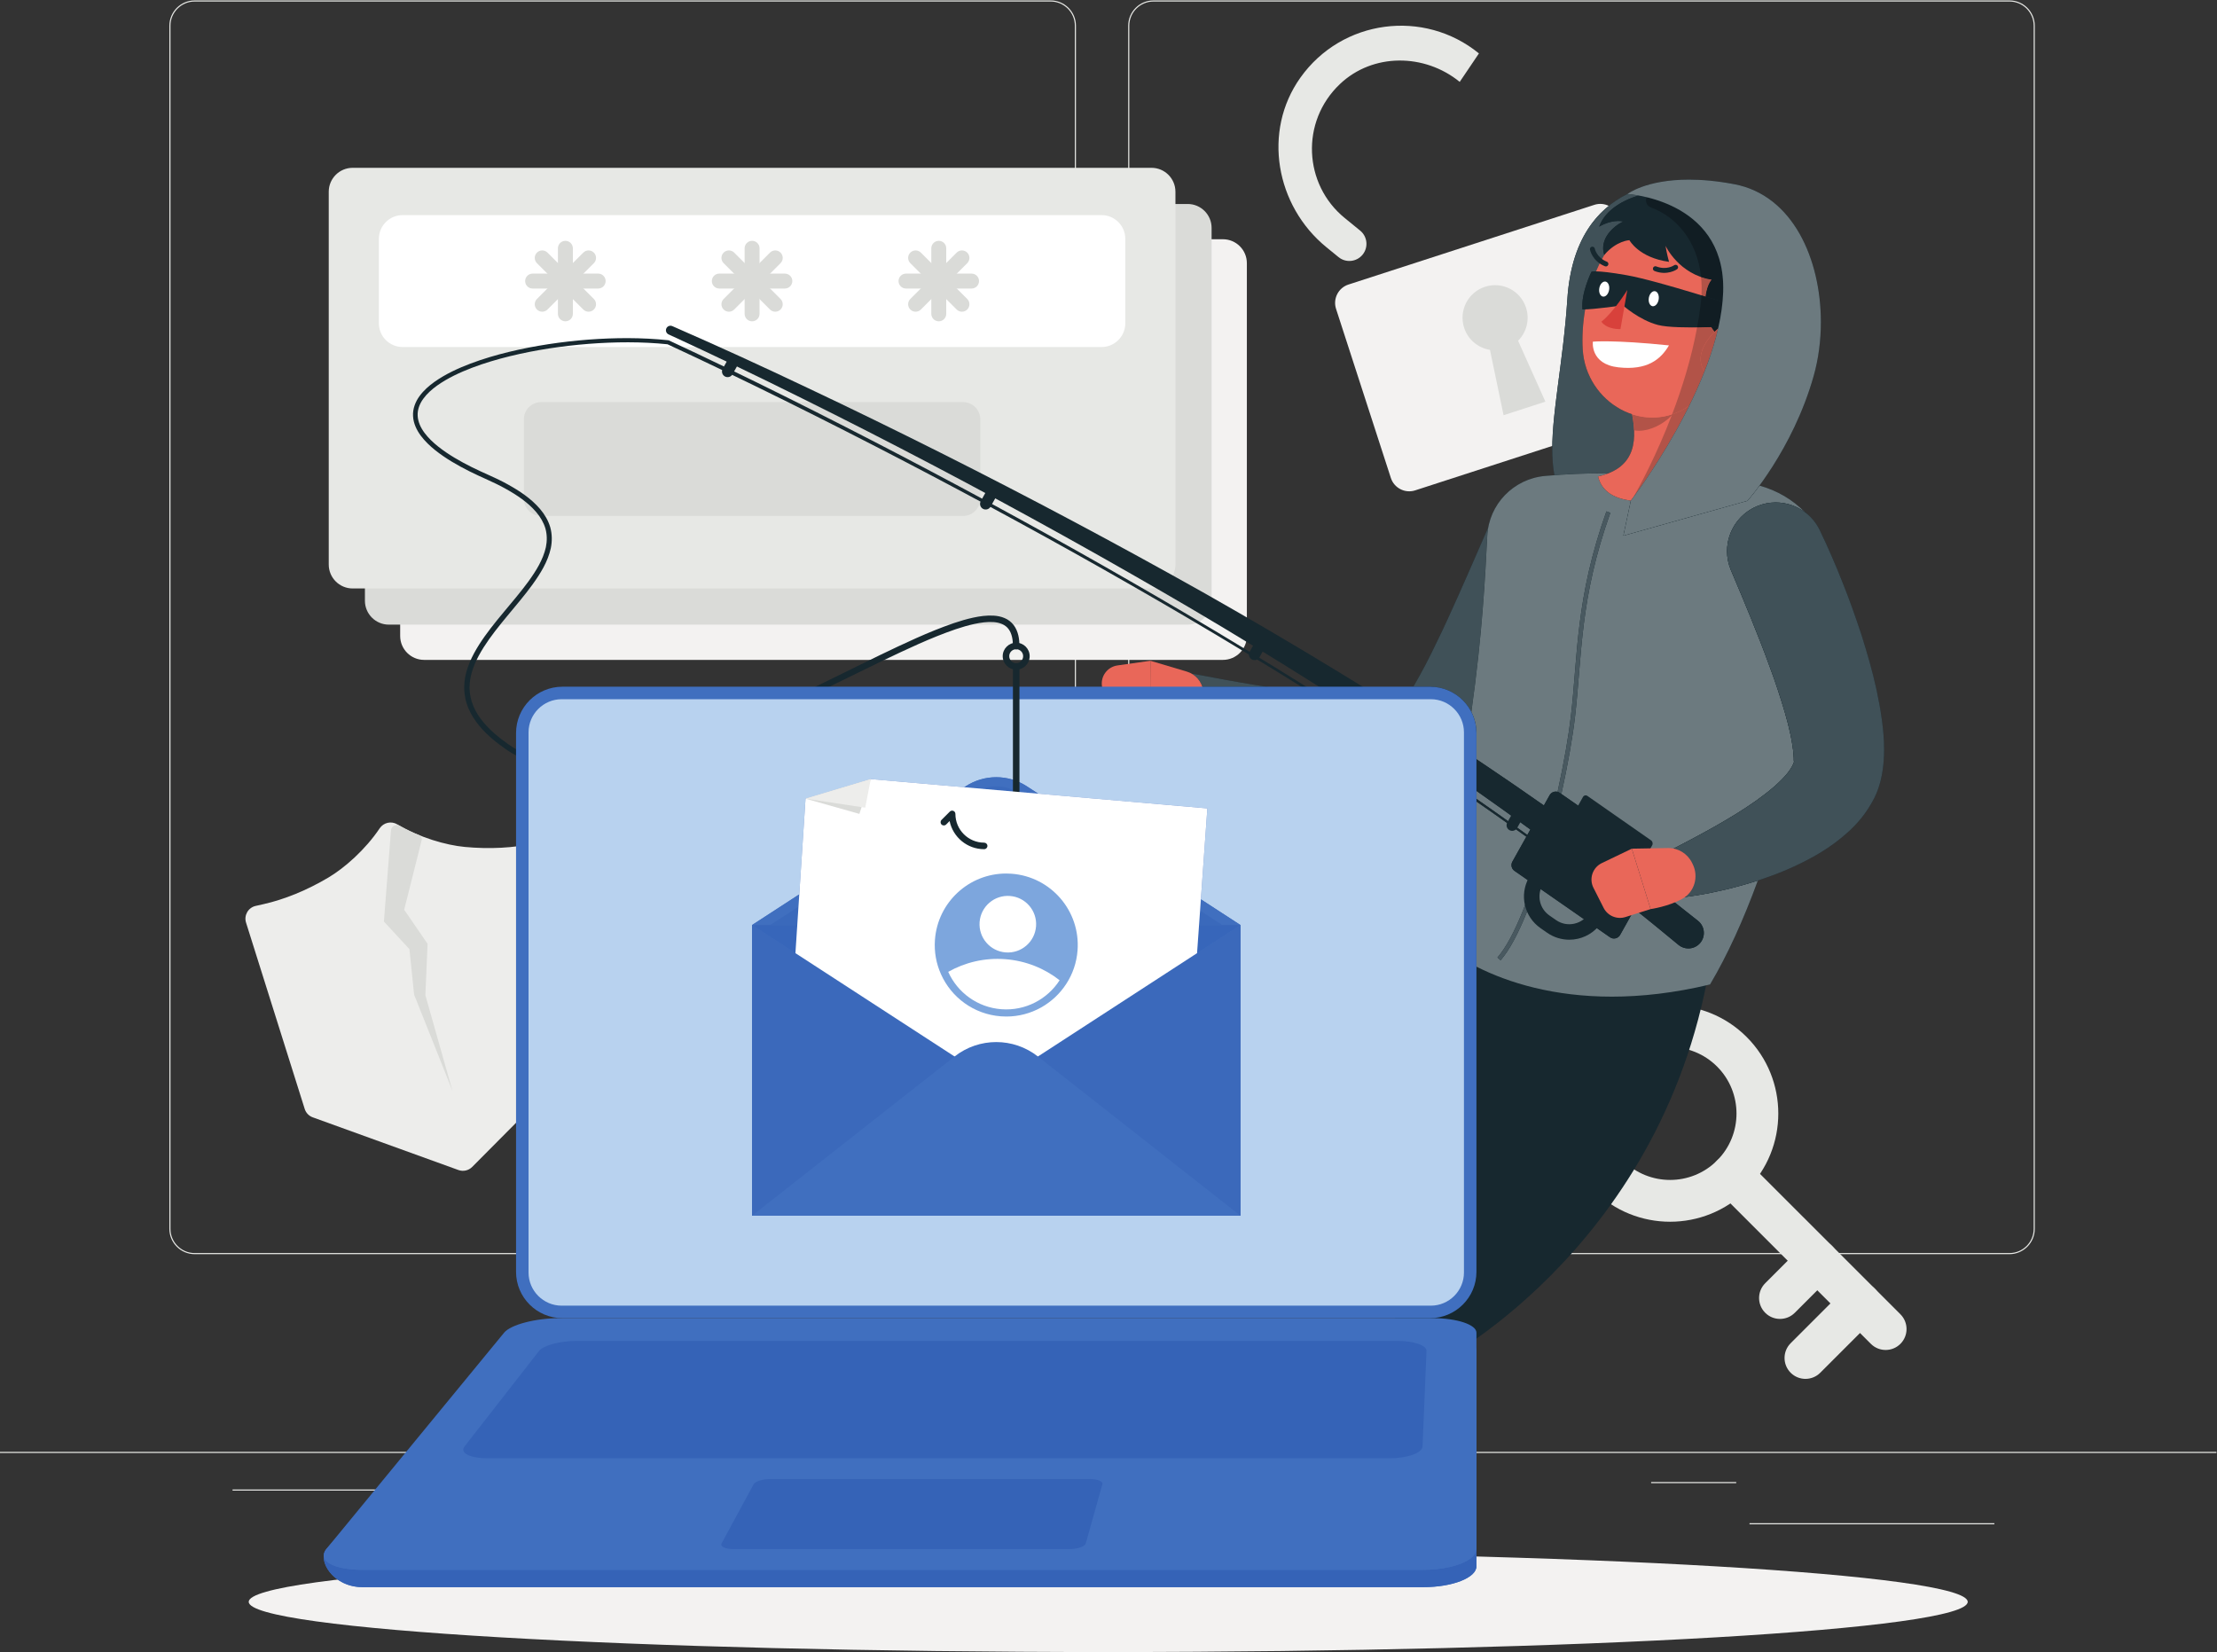 <?xml version="1.0" encoding="UTF-8" standalone="no"?>
<!-- Created with Inkscape (http://www.inkscape.org/) -->

<svg
   version="1.1"
   id="svg2"
   width="666.667"
   height="496.813"
   viewBox="0 0 666.667 496.813"
   sodipodi:docname="3892308.eps"
   xmlns:inkscape="http://www.inkscape.org/namespaces/inkscape"
   xmlns:sodipodi="http://sodipodi.sourceforge.net/DTD/sodipodi-0.dtd"
   xmlns="http://www.w3.org/2000/svg"
   xmlns:svg="http://www.w3.org/2000/svg">
  <rect x="0" y="0" width="666.667" height="496.813" fill="#333333" stroke="none"/>
  <defs
     id="defs6" />
  <sodipodi:namedview
     id="namedview4"
     pagecolor="#ffffff"
     bordercolor="#000000"
     borderopacity="0.25"
     inkscape:showpageshadow="2"
     inkscape:pageopacity="0.0"
     inkscape:pagecheckerboard="0"
     inkscape:deskcolor="#d1d1d1" />
  <g
     id="g8"
     inkscape:groupmode="layer"
     inkscape:label="ink_ext_XXXXXX"
     transform="matrix(1.333,0,0,-1.333,0,496.813)">
    <g
       id="g10"
       transform="scale(0.1)">
      <path
         d="m 0,449.129 h 5000 v 2.5 H 0 Z"
         style="fill:#e7e8e5;fill-opacity:1;fill-rule:nonzero;stroke:none"
         id="path12" />
      <path
         d="m 3946.67,290.672 h 552.34 v -2.5 h -552.34 v 2.5"
         style="fill:#e7e8e5;fill-opacity:1;fill-rule:nonzero;stroke:none"
         id="path14" />
      <path
         d="m 3218.07,340.621 h 86.93 v 2.5 H 3218.07 Z"
         style="fill:#e7e8e5;fill-opacity:1;fill-rule:nonzero;stroke:none"
         id="path16" />
      <path
         d="m 3724.74,383.531 h 191.93 v -2.5 h -191.93 v 2.5"
         style="fill:#e7e8e5;fill-opacity:1;fill-rule:nonzero;stroke:none"
         id="path18" />
      <path
         d="m 524.59,364.23 h 431.934 v 2.5 H 524.59 Z"
         style="fill:#e7e8e5;fill-opacity:1;fill-rule:nonzero;stroke:none"
         id="path20" />
      <path
         d="m 2153.33,299.648 h 457.223 v 2.5 H 2153.33 Z"
         style="fill:#e7e8e5;fill-opacity:1;fill-rule:nonzero;stroke:none"
         id="path22" />
      <path
         d="m 1404.64,341.871 h 936.758 v 2.5 H 1404.64 Z"
         style="fill:#e7e8e5;fill-opacity:1;fill-rule:nonzero;stroke:none"
         id="path24" />
      <path
         d="m 2424.71,3669.02 c 0,30.09 -24.49,54.57 -54.57,54.57 H 439.152 c -30.101,0 -54.582,-24.48 -54.582,-54.57 V 954.699 c 0,-30.097 24.481,-54.578 54.582,-54.578 H 2370.14 c 30.08,0 54.57,24.481 54.57,54.578 V 3669.02 m 2.5,-2714.321 c 0,-31.48 -25.61,-57.078 -57.07,-57.078 H 439.152 c -31.476,0 -57.082,25.598 -57.082,57.078 V 3669.02 c 0,31.46 25.606,57.07 57.082,57.07 H 2370.14 c 31.46,0 57.07,-25.61 57.07,-57.07 V 954.699"
         style="fill:#e7e8e5;fill-opacity:1;fill-rule:nonzero;stroke:none"
         id="path26" />
      <path
         d="m 2602.12,3723.59 c -30.09,0 -54.57,-24.48 -54.57,-54.57 V 954.699 c 0,-30.097 24.48,-54.578 54.57,-54.578 h 1930.99 c 30.09,0 54.58,24.481 54.58,54.578 V 3669.02 c 0,30.09 -24.49,54.57 -54.58,54.57 H 2602.12 M 4533.11,897.621 H 2602.12 c -31.47,0 -57.07,25.598 -57.07,57.078 V 3669.02 c 0,31.46 25.6,57.07 57.07,57.07 h 1930.99 c 31.47,0 57.08,-25.61 57.08,-57.07 V 954.699 c 0,-31.48 -25.61,-57.078 -57.08,-57.078"
         style="fill:#e7e8e5;fill-opacity:1;fill-rule:nonzero;stroke:none"
         id="path28" />
      <path
         d="M 2758.75,2238.31 H 956.723 c -29.821,0 -53.993,24.17 -53.993,54 v 840.99 c 0,29.83 24.172,54 53.993,54 H 2758.75 c 29.83,0 54,-24.17 54,-54 v -840.99 c 0,-29.83 -24.17,-54 -54,-54"
         style="fill:#f3f2f1;fill-opacity:1;fill-rule:nonzero;stroke:none"
         id="path30" />
      <path
         d="M 2679.22,2317.84 H 877.191 c -29.82,0 -53.992,24.18 -53.992,54 v 841 c 0,29.82 24.172,54 53.992,54 H 2679.22 c 29.83,0 54,-24.18 54,-54 v -841 c 0,-29.82 -24.17,-54 -54,-54"
         style="fill:#dadbd8;fill-opacity:1;fill-rule:nonzero;stroke:none"
         id="path32" />
      <path
         d="M 2597.62,2399.44 H 795.59 c -29.82,0 -53.992,24.18 -53.992,54 v 841 c 0,29.82 24.172,54 53.992,54 h 1802.03 c 29.83,0 54,-24.18 54,-54 v -841 c 0,-29.82 -24.17,-54 -54,-54"
         style="fill:#e7e8e5;fill-opacity:1;fill-rule:nonzero;stroke:none"
         id="path34" />
      <path
         d="M 2484.94,2944.13 H 908.277 c -29.586,0 -53.57,23.98 -53.57,53.57 v 190.48 c 0,29.58 23.984,53.57 53.57,53.57 H 2484.94 c 29.58,0 53.57,-23.99 53.57,-53.57 V 2997.7 c 0,-29.59 -23.99,-53.57 -53.57,-53.57"
         style="fill:#ffffff;fill-opacity:1;fill-rule:nonzero;stroke:none"
         id="path36" />
      <path
         d="m 2172.5,2563.01 h -951.78 c -21.49,0 -38.92,17.42 -38.92,38.92 v 179.02 c 0,21.5 17.43,38.92 38.92,38.92 h 951.78 c 21.49,0 38.91,-17.42 38.91,-38.92 v -179.02 c 0,-21.5 -17.42,-38.92 -38.91,-38.92"
         style="fill:#dadbd8;fill-opacity:1;fill-rule:nonzero;stroke:none"
         id="path38" />
      <path
         d="m 1696.61,3002.16 c -9.31,0 -16.85,7.54 -16.85,16.84 v 147.87 c 0,9.31 7.54,16.85 16.85,16.85 9.3,0 16.85,-7.54 16.85,-16.85 V 3019 c 0,-9.3 -7.55,-16.84 -16.85,-16.84"
         style="fill:#dadbd8;fill-opacity:1;fill-rule:nonzero;stroke:none"
         id="path40" />
      <path
         d="m 1770.54,3076.09 h -147.87 c -9.3,0 -16.84,7.54 -16.84,16.85 0,9.3 7.54,16.85 16.84,16.85 h 147.87 c 9.3,0 16.85,-7.55 16.85,-16.85 0,-9.31 -7.55,-16.85 -16.85,-16.85"
         style="fill:#dadbd8;fill-opacity:1;fill-rule:nonzero;stroke:none"
         id="path42" />
      <path
         d="m 1748.89,3023.81 c -4.31,0 -8.62,1.65 -11.91,4.94 l -104.57,104.55 c -6.58,6.58 -6.58,17.25 0,23.83 6.58,6.58 17.25,6.58 23.83,0 l 104.56,-104.56 c 6.58,-6.58 6.58,-17.25 0,-23.82 -3.29,-3.29 -7.6,-4.94 -11.91,-4.94"
         style="fill:#dadbd8;fill-opacity:1;fill-rule:nonzero;stroke:none"
         id="path44" />
      <path
         d="m 1644.33,3023.81 c -4.32,0 -8.63,1.65 -11.92,4.94 -6.58,6.57 -6.58,17.24 0,23.82 l 104.57,104.56 c 6.57,6.58 17.24,6.58 23.82,0 6.58,-6.58 6.58,-17.25 0,-23.83 l -104.56,-104.55 c -3.3,-3.29 -7.6,-4.94 -11.91,-4.94"
         style="fill:#dadbd8;fill-opacity:1;fill-rule:nonzero;stroke:none"
         id="path46" />
      <path
         d="m 2117.76,3002.16 c -9.31,0 -16.85,7.54 -16.85,16.84 v 147.87 c 0,9.31 7.54,16.85 16.85,16.85 9.31,0 16.85,-7.54 16.85,-16.85 V 3019 c 0,-9.3 -7.54,-16.84 -16.85,-16.84"
         style="fill:#dadbd8;fill-opacity:1;fill-rule:nonzero;stroke:none"
         id="path48" />
      <path
         d="m 2191.69,3076.09 h -147.87 c -9.3,0 -16.85,7.54 -16.85,16.85 0,9.3 7.55,16.85 16.85,16.85 h 147.87 c 9.31,0 16.85,-7.55 16.85,-16.85 0,-9.31 -7.54,-16.85 -16.85,-16.85"
         style="fill:#dadbd8;fill-opacity:1;fill-rule:nonzero;stroke:none"
         id="path50" />
      <path
         d="m 2170.04,3023.81 c -4.31,0 -8.62,1.65 -11.91,4.94 l -104.57,104.55 c -6.58,6.58 -6.58,17.25 0,23.83 6.58,6.58 17.25,6.58 23.83,0 l 104.56,-104.56 c 6.58,-6.58 6.58,-17.25 0,-23.82 -3.28,-3.29 -7.59,-4.94 -11.91,-4.94"
         style="fill:#dadbd8;fill-opacity:1;fill-rule:nonzero;stroke:none"
         id="path52" />
      <path
         d="m 2065.47,3023.81 c -4.31,0 -8.62,1.65 -11.91,4.94 -6.58,6.57 -6.58,17.24 0,23.82 l 104.57,104.56 c 6.58,6.58 17.25,6.58 23.82,0 6.58,-6.58 6.58,-17.25 0,-23.83 l -104.56,-104.55 c -3.29,-3.29 -7.6,-4.94 -11.92,-4.94"
         style="fill:#dadbd8;fill-opacity:1;fill-rule:nonzero;stroke:none"
         id="path54" />
      <path
         d="m 1275.45,3002.16 c -9.3,0 -16.85,7.54 -16.85,16.84 v 147.87 c 0,9.31 7.55,16.85 16.85,16.85 9.31,0 16.85,-7.54 16.85,-16.85 V 3019 c 0,-9.3 -7.54,-16.84 -16.85,-16.84"
         style="fill:#dadbd8;fill-opacity:1;fill-rule:nonzero;stroke:none"
         id="path56" />
      <path
         d="m 1349.39,3076.09 h -147.87 c -9.3,0 -16.85,7.54 -16.85,16.85 0,9.3 7.55,16.85 16.85,16.85 h 147.87 c 9.31,0 16.85,-7.55 16.85,-16.85 0,-9.31 -7.54,-16.85 -16.85,-16.85"
         style="fill:#dadbd8;fill-opacity:1;fill-rule:nonzero;stroke:none"
         id="path58" />
      <path
         d="m 1327.74,3023.81 c -4.31,0 -8.62,1.65 -11.91,4.94 l -104.57,104.55 c -6.58,6.58 -6.58,17.25 0,23.83 6.58,6.58 17.25,6.58 23.82,0 l 104.57,-104.56 c 6.58,-6.58 6.58,-17.25 0,-23.82 -3.29,-3.29 -7.6,-4.94 -11.91,-4.94"
         style="fill:#dadbd8;fill-opacity:1;fill-rule:nonzero;stroke:none"
         id="path60" />
      <path
         d="m 1223.17,3023.81 c -4.31,0 -8.62,1.65 -11.91,4.94 -6.58,6.57 -6.58,17.24 0,23.82 l 104.57,104.56 c 6.58,6.58 17.25,6.58 23.82,0 6.58,-6.58 6.58,-17.25 0,-23.83 l -104.57,-104.55 c -3.28,-3.29 -7.59,-4.94 -11.91,-4.94"
         style="fill:#dadbd8;fill-opacity:1;fill-rule:nonzero;stroke:none"
         id="path62" />
      <path
         d="m 687.391,1225.22 -132.348,420.34 c -5.199,16.51 4.844,33.94 21.734,37.71 l 16.95,3.8 c 47.961,10.76 98.718,31.52 147.086,60.22 36.351,21.56 83.382,62.83 115.636,110.98 8.821,13.17 26.25,17.09 39.856,8.96 49.781,-29.74 109.985,-46.94 152.125,-50.9 55.98,-5.28 110.74,-2.36 158.71,8.41 l 16.94,3.81 c 16.89,3.81 33.42,-7.66 35.77,-24.81 l 59.97,-436.58 c 1.26,-9.12 -1.82,-18.31 -8.31,-24.85 L 1065.19,1094.4 c -8.11,-8.16 -20.21,-10.88 -31.02,-6.96 l -328.643,118.87 c -8.664,3.13 -15.371,10.12 -18.136,18.91"
         style="fill:#ededeb;fill-opacity:1;fill-rule:nonzero;stroke:none"
         id="path64" />
      <path
         d="m 964.547,1597.82 -4.945,-115.99 61.028,-215.66 -86.458,217 -10.524,102.55 -57.597,62.33 15.937,205.5 c 0.754,9.77 11.391,15.3 19.903,10.43 13.968,-7.98 28.675,-15.01 43.507,-21.04 4.524,-1.84 7.028,-6.65 5.84,-11.38 l -39.437,-156.89 52.746,-76.85"
         style="fill:#dadbd8;fill-opacity:1;fill-rule:nonzero;stroke:none"
         id="path66" />
      <path
         d="m 3596.7,3264.93 -554.83,-179.85 c -22.75,-7.37 -35.33,-32.02 -27.95,-54.78 l 123.69,-381.6 c 7.38,-22.75 32.03,-35.34 54.78,-27.96 l 554.83,179.85 c 22.76,7.38 35.33,32.03 27.96,54.78 l -123.7,381.61 c -7.38,22.75 -32.03,35.33 -54.78,27.95"
         style="fill:#f3f2f1;fill-opacity:1;fill-rule:nonzero;stroke:none"
         id="path68" />
      <path
         d="m 3424.59,2958.29 61.61,-137.41 -94.33,-30.58 -30.73,147.42 c -26.36,4.27 -49.48,22.74 -58.27,49.85 -12.53,38.63 8.59,80 47.22,92.53 38.56,12.5 79.94,-8.62 92.46,-47.25 8.79,-27.12 0.97,-55.61 -17.96,-74.56"
         style="fill:#dadbd8;fill-opacity:1;fill-rule:nonzero;stroke:none"
         id="path70" />
      <path
         d="m 2933.38,3551.66 c -85.69,-120.66 -55.84,-288.82 58.83,-382.38 l 27.34,-22.3 c 16.5,-13.47 40.81,-11.01 54.28,5.5 13.47,16.51 11.01,40.82 -5.5,54.29 l -34.94,28.51 c -92.6,75.55 -100.29,217.18 -10.63,302.19 74.12,70.26 191.02,69.38 270.15,4.82 l 43.36,64.21 c -123.72,100.94 -308.92,77.5 -402.89,-54.84"
         style="fill:#e7e8e5;fill-opacity:1;fill-rule:nonzero;stroke:none"
         id="path72" />
      <path
         d="m 3661.49,1108.9 c 58.45,-58.44 153.56,-58.45 212.01,0 58.43,58.44 58.43,153.54 0,211.98 -58.48,58.45 -153.57,58.44 -212.01,0 -58.43,-58.44 -58.43,-153.54 0,-211.99 z m 106,-138.13 c -62.53,0 -125.08,23.8 -172.7,71.42 v 0 c -95.22,95.22 -95.22,250.17 0,345.4 95.23,95.22 250.18,95.23 345.41,0 95.22,-95.23 95.22,-250.18 0,-345.4 -47.62,-47.608 -110.16,-71.42 -172.71,-71.42"
         style="fill:#e7e8e5;fill-opacity:1;fill-rule:nonzero;stroke:none"
         id="path74" />
      <path
         d="m 4253.73,681.48 c -12.06,0 -24.15,4.61 -33.35,13.821 L 3873.5,1042.19 c -18.43,18.42 -18.43,48.28 0,66.7 18.4,18.43 48.29,18.43 66.7,0 l 346.88,-346.878 c 18.43,-18.422 18.43,-48.293 0,-66.711 -9.2,-9.211 -21.28,-13.821 -33.35,-13.821"
         style="fill:#e7e8e5;fill-opacity:1;fill-rule:nonzero;stroke:none"
         id="path76" />
      <path
         d="m 4072.87,616.262 c -12.06,0 -24.14,4.597 -33.35,13.808 -18.43,18.418 -18.43,48.289 0,66.711 l 123.04,123.039 c 18.41,18.418 48.29,18.418 66.7,0 18.43,-18.422 18.43,-48.281 0,-66.711 L 4106.22,630.07 c -9.2,-9.211 -21.28,-13.808 -33.35,-13.808"
         style="fill:#e7e8e5;fill-opacity:1;fill-rule:nonzero;stroke:none"
         id="path78" />
      <path
         d="m 4015.43,751.531 c -12.07,0 -24.15,4.598 -33.35,13.821 -18.43,18.418 -18.43,48.277 0,66.699 l 84.13,84.129 c 18.41,18.422 48.3,18.422 66.71,0 18.42,-18.418 18.42,-48.289 0,-66.711 l -84.14,-84.129 c -9.2,-9.199 -21.28,-13.809 -33.35,-13.809"
         style="fill:#e7e8e5;fill-opacity:1;fill-rule:nonzero;stroke:none"
         id="path80" />
      <path
         d="M 4438.89,113.238 C 4438.89,50.699 3570.83,0 2500,0 1429.18,0 561.113,50.699 561.113,113.238 c 0,62.532 868.067,113.231 1938.887,113.231 1070.83,0 1938.89,-50.699 1938.89,-113.231"
         style="fill:#f3f2f1;fill-opacity:1;fill-rule:nonzero;stroke:none"
         id="path82" />
      <path
         d="m 3234.8,1681.33 c -36.17,-51.74 -138.76,-175.15 -229.01,-208.43 -142.21,-282.08 53.73,-685.591 244.15,-816.92 0,0 530.94,275.668 615.51,950.13 l -630.65,75.22"
         style="fill:#17282f;fill-opacity:1;fill-rule:nonzero;stroke:none"
         id="path84" />
      <path
         d="m 3912.08,3311.52 c -107.73,19.64 -357.63,30.68 -376.39,-259.71 -18.76,-290.38 -113.03,-482.08 126.49,-533.24 6.52,30.63 16.84,79.08 16.84,79.08 l 233.06,713.87"
         style="fill:#17282f;fill-opacity:1;fill-rule:nonzero;stroke:none"
         id="path86" />
      <path
         d="m 3506.57,2655 c -3.44,18.05 -4.88,37.62 -4.88,58.65 -0.02,88.33 25.23,202.47 34,338.16 8.61,133.3 65.92,203.08 135.83,237.67 -0.15,-0.11 -0.23,-0.17 -0.23,-0.17 v 0 0 c 0,0 9.86,-0.54 25.36,-3.33 -43.98,-13 -77.83,-38.15 -89.11,-70.32 0,0 20.1,12.83 43.07,12.83 3.63,0 7.34,-0.32 11.05,-1.06 -22.94,-11.43 -54.15,-39.28 -42.7,-75.58 -6.96,-11.72 -13.14,-24.17 -18.56,-37.08 -0.17,0 -0.33,0 -0.49,0 -8.44,0 -9.87,-1.12 -9.87,-1.12 0,0 -24.09,-48.49 -20.16,-84.8 0.06,0 0.11,0 0.16,0 1.79,0 3.75,0.04 5.83,0.12 -5.44,-31.79 -7.14,-63.06 -5.47,-90.44 4.3,-70.36 51.9,-126.54 111.28,-146.07 2.13,-11 3.72,-21.99 4.41,-32.74 0.06,-1.16 0.12,-2.31 0.16,-3.47 0.01,0 0.02,0 0.03,0 1.86,-40.98 -10.21,-77.88 -57.16,-96.73 -41.71,-0.11 -82.8,-1.57 -122.55,-4.52"
         style="fill:#405158;fill-opacity:1;fill-rule:nonzero;stroke:none"
         id="path88" />
      <path
         d="m 3506.15,2603.49 c -55.63,24.28 -120.41,-1.12 -144.7,-56.74 l -0.54,-1.25 -47.28,-108.26 c -15.78,-36.32 -32.11,-72.31 -48.3,-107.91 -8.15,-17.77 -16.47,-35.38 -24.98,-52.63 -8.29,-17.39 -16.75,-34.55 -25.46,-51.07 -8.62,-16.56 -17.74,-32.5 -26.43,-47.59 -3.54,-6.02 -7.14,-11.81 -10.69,-17.32 -5.53,-0.89 -11.18,-1.73 -17.02,-2.46 -19.03,-2.27 -39.43,-3.37 -60.46,-3.41 -21.09,0.16 -42.73,0.78 -64.68,1.99 -21.99,1.36 -44.19,3.53 -66.6,5.85 -44.84,4.76 -90.21,11.32 -135.76,18.78 -22.77,3.77 -45.65,7.57 -68.45,11.83 l -67.9,12.6 -1.91,0.37 c -23.49,4.35 -47.95,-7.13 -59.08,-29.6 -13.43,-27.13 -2.33,-60.02 24.8,-73.45 45.28,-22.41 89.8,-40.64 136.09,-57.98 23.1,-8.38 46.32,-16.68 69.93,-24.14 23.63,-7.38 47.48,-14.4 71.67,-20.92 48.52,-12.38 98.24,-23.29 150.82,-29.06 26.33,-2.87 53.44,-4.6 81.8,-4.46 28.4,0.15 58.02,2.66 90.22,9.79 16.07,3.54 31.26,11.63 43.59,24.31 l 4.54,4.67 c 19.93,20.49 34.87,39.59 48.99,58.56 13.99,18.85 26.1,37.78 37.98,56.49 23.65,37.42 44.58,74.83 64.23,112.58 9.98,18.79 19.49,37.68 28.61,56.7 9.13,19.02 18.38,37.92 26.88,57.12 8.56,19.18 17.22,38.29 25.22,57.69 8.27,19.51 15.78,38.46 23.65,59.21 20.52,54.4 -4.9,116.18 -58.78,139.71"
         style="fill:#17282f;fill-opacity:1;fill-rule:nonzero;stroke:none"
         id="path90" />
      <path
         d="m 3319.21,2120.84 c -17.32,33.8 -52.5,56.94 -93.09,56.94 h -37.82 c 0.05,0.09 0.1,0.17 0.16,0.26 8.69,15.09 17.81,31.03 26.43,47.59 8.71,16.52 17.17,33.68 25.46,51.07 8.51,17.25 16.83,34.86 24.98,52.63 16.19,35.6 32.52,71.59 48.3,107.91 l 43.71,100.08 c -1.17,-6.26 -1.93,-12.66 -2.25,-19.18 -4.39,-88.59 -11.04,-221.99 -35.88,-397.3 m -462.93,56.94 h -143.96 c -4.02,12.39 -12.52,22.82 -23.73,29.28 2.13,-0.13 4.27,-0.4 6.4,-0.79 l 1.91,-0.37 67.9,-12.6 c 22.8,-4.26 45.68,-8.06 68.45,-11.83 7.68,-1.26 15.36,-2.49 23.03,-3.69"
         style="fill:#405158;fill-opacity:1;fill-rule:nonzero;stroke:none"
         id="path92" />
      <path
         d="m 2677.33,2211.9 -82.19,24.45 -0.73,-142.73 c 0,0 52.44,-8.91 90.37,4.71 22.77,8.18 35.46,32.64 31.77,56.55 l -2.27,14.67 c -3.1,20.07 -17.48,36.56 -36.95,42.35"
         style="fill:#e96759;fill-opacity:1;fill-rule:nonzero;stroke:none"
         id="path94" />
      <path
         d="m 2485.98,2178.33 8.19,-50.06 c 3.25,-19.93 20.46,-34.57 40.66,-34.59 l 59.58,-0.06 0.73,142.73 -74.25,-10.54 c -22.89,-3.24 -38.63,-24.67 -34.91,-47.48"
         style="fill:#e96759;fill-opacity:1;fill-rule:nonzero;stroke:none"
         id="path96" />
      <path
         d="m 3939.64,2637.58 c -144.55,20.81 -309.64,28.5 -453.91,15.73 -71.21,-6.3 -127.11,-63.76 -130.64,-135.17 -7.86,-158.64 -22.97,-460.93 -136.78,-890.26 63.92,-72.89 283.05,-207.26 639.35,-121.81 115.48,194.8 195.93,487.27 272.92,858.83 27.2,131.27 -58.25,253.59 -190.94,272.68"
         style="fill:#17282f;fill-opacity:1;fill-rule:nonzero;stroke:none"
         id="path98" />
      <path
         d="m 3636.02,1478.57 c -130.24,0 -232.55,30.79 -305.37,67.67 v 372.61 c 37.75,-26.18 75.27,-52.66 112.57,-79.47 l -31.57,-56.35 c -3.96,-7.09 -1.91,-16.02 4.76,-20.66 l 41.36,-28.75 c -7.48,-22.39 -15.27,-43.78 -23.29,-63.6 -17.98,-44.52 -37.23,-81.14 -56.4,-103.15 l 7.12,-6.19 c 20.41,23.52 39.8,60.78 58.03,105.8 7.78,19.26 15.34,39.93 22.61,61.53 l 166.13,-115.48 c 2.76,-1.91 5.89,-2.82 8.98,-2.82 5.5,0 10.87,2.87 13.78,8.06 l 32.66,58.31 c 33.13,-26.45 65.98,-53.21 98.55,-80.3 l 0.59,-0.49 0.36,-0.29 c 6.45,-5.17 14.16,-7.67 21.83,-7.67 10.24,0 20.39,4.48 27.29,13.09 12.07,15.07 9.64,37.06 -5.42,49.13 -36.32,29.1 -72.95,57.78 -109.85,86.05 l 12.95,23.12 c -0.01,-0.43 -0.01,-0.85 -0.01,-1.27 0,-2.2 0.13,-4.42 0.4,-6.66 3.36,-27.94 27.11,-48.46 54.57,-48.46 2.19,0 4.41,0.13 6.64,0.4 22.68,2.73 42.96,6 64.14,10.21 20.9,4.29 41.79,8.99 62.5,14.77 14.57,3.9 29.11,8.18 43.61,12.93 -32.68,-89.21 -68.22,-167.66 -107.88,-234.57 -81.05,-19.44 -155,-27.5 -221.64,-27.5 m 103.48,303.44 c -1.13,2.56 -2.96,4.85 -5.41,6.55 l -211.8,147.22 c 14.93,67.72 25.72,130.35 30.83,174.77 15.95,138.89 10.38,265.39 79.61,459.65 l -8.88,3.17 v 0 c -69.77,-195.68 -64.24,-323.91 -80.1,-461.74 -4.98,-43.35 -15.5,-104.6 -30.04,-170.97 -1.37,0.38 -2.77,0.57 -4.17,0.57 -5.49,0 -10.86,-2.87 -13.77,-8.07 l -12.98,-23.15 c -50.33,35.34 -101.04,70.05 -152.14,104.21 v 59.02 c 0,17.15 -4.12,33.32 -11.44,47.6 24.84,175.31 31.49,308.71 35.88,397.3 3.53,71.41 59.43,128.87 130.64,135.17 46.14,4.09 94.36,6.08 143.39,6.21 -7.19,-2.88 -15.19,-5.34 -24.09,-7.33 7.35,-30.28 31.12,-49.09 73.99,-54.55 l -16.84,-79.07 279.83,78.7 c 0,0 10.84,12.1 27.08,34.2 40.31,-11.04 75.19,-32.04 102.47,-59.86 -18.93,14.07 -42.08,21.85 -65.86,21.85 -14.19,0 -28.62,-2.77 -42.51,-8.64 -41.94,-17.7 -67.15,-58.38 -67.18,-101.2 -0.01,-14.27 2.78,-28.79 8.68,-42.76 l 0.98,-2.33 22.17,-52.52 22.14,-53.71 c 14.34,-35.93 28.78,-71.71 41.59,-107.53 13.35,-35.61 25.01,-71.37 35.13,-105.92 4.97,-17.24 9.38,-34.27 12.72,-50.41 3.36,-16.07 5.59,-31.51 6.62,-43.52 0.5,-5.94 0.55,-10.99 0.55,-13.64 0.01,-1.03 0.05,-1.83 0.23,-1.83 0.04,0 0.08,0.03 0.13,0.09 l 0.31,0.22 0.46,0.88 0.36,0.08 -1.85,-4.73 -0.82,-2.31 c -0.71,-1.68 -1.54,-3.54 -2.71,-5.59 -2.32,-4.04 -5.37,-8.86 -9.24,-13.88 -15.78,-20.35 -42.38,-42.54 -71.12,-63.09 -58.1,-41.26 -128.59,-78.42 -196.28,-113.52 l -2.79,-1.42 c -10.33,-5.39 -18.62,-13.91 -23.77,-24.17 m -294.03,61.39 c -38.04,27.45 -76.31,54.57 -114.82,81.37 v 18.06 c 40.85,-28.7 81.41,-57.77 121.66,-87.22 l -6.84,-12.21"
         style="fill:#6c7a7f;fill-opacity:1;fill-rule:nonzero;stroke:none"
         id="path100" />
      <path
         d="m 3385.2,1560.68 -7.12,6.19 c 19.17,22.01 38.42,58.63 56.4,103.15 8.02,19.82 15.81,41.21 23.29,63.6 l 8.07,-5.61 c -7.27,-21.6 -14.83,-42.27 -22.61,-61.53 -18.23,-45.02 -37.62,-82.28 -58.03,-105.8 m 137.09,375.1 -3.77,2.62 c -1.51,1.05 -3.14,1.8 -4.81,2.26 14.54,66.37 25.06,127.62 30.04,170.97 15.86,137.83 10.33,266.06 80.1,461.74 v 0 l 8.88,-3.17 c -69.23,-194.26 -63.66,-320.76 -79.61,-459.65 -5.11,-44.42 -15.9,-107.05 -30.83,-174.77"
         style="fill:#495960;fill-opacity:1;fill-rule:nonzero;stroke:none"
         id="path102" />
      <path
         d="m 1516.63,2991.32 c 102.38,-44.74 203.75,-91.16 304.53,-139.07 100.88,-47.64 201.1,-96.68 300.84,-146.71 199.43,-100.16 396.53,-205.04 591.22,-314.46 194.41,-109.94 385.44,-226 573.23,-347.5 186.72,-123.19 368.92,-253.65 544.14,-394.03 15.06,-12.07 17.49,-34.06 5.42,-49.13 -12.06,-15.06 -34.06,-17.49 -49.12,-5.42 l -0.36,0.29 -0.59,0.49 c -170.21,141.58 -348.3,274.22 -531.45,399.96 -184.28,124.1 -372.22,243.11 -563.86,356.21 -191.93,112.57 -386.53,220.78 -583.63,324.38 -98.58,51.74 -197.67,102.53 -297.46,151.93 -99.65,49.64 -200.12,97.9 -301.16,144.3 l -0.13,0.06 c -5.15,2.36 -7.4,8.44 -5.04,13.58 2.34,5.09 8.31,7.34 13.42,5.12"
         style="fill:#17282f;fill-opacity:1;fill-rule:nonzero;stroke:none"
         id="path104" />
      <path
         d="m 3542.98,1766.49 c -157.9,117.32 -320.29,228.53 -485.96,334.62 -82.79,53.11 -166.27,105.13 -250.53,155.89 -84.13,50.96 -168.95,100.78 -254.32,149.63 -170.63,97.92 -343.53,191.85 -517.98,282.76 -174.57,90.63 -350.64,178.63 -529.04,261.26 l 1.42,-0.38 c -59.38,6.16 -119.44,5.58 -179.04,1 -59.6,-4.75 -118.96,-13.64 -177,-27.76 -29,-7.1 -57.67,-15.56 -85.5,-26.12 -27.74,-10.6 -54.93,-23.18 -78.882,-40.16 -11.871,-8.51 -22.921,-18.26 -31.261,-29.77 -8.352,-11.43 -13.516,-24.96 -12.684,-38.66 0.688,-13.71 6.914,-26.91 15.465,-38.37 8.582,-11.52 19.316,-21.62 30.766,-30.8 23.086,-18.29 49.086,-33.09 75.686,-46.4 26.48,-13.34 54.8,-24.12 81.4,-39.04 26.49,-14.66 52.5,-31.72 72.83,-55.52 10.06,-11.87 18.41,-25.7 22.92,-41.08 4.33,-15.42 4.42,-31.86 1.27,-47.28 -6.84,-30.98 -23.7,-57.48 -41.29,-82.01 -17.88,-24.55 -37.51,-47.42 -56.6,-70.52 -19.09,-23.07 -37.88,-46.32 -53.71,-71.28 -15.65,-24.85 -28.66,-51.95 -31.28,-80.54 -2.82,-28.57 7.05,-56.94 24.39,-80.06 17.14,-23.44 40.35,-42.36 64.5,-59.23 48.46,-33.41 108.98,-44.89 167.83,-43.49 59.27,1.28 118.09,13.74 175.31,30.35 57.3,16.76 113.3,38.11 168.43,61.41 110.33,46.71 216.99,101.81 325.14,154.31 54.22,25.97 108.57,52.06 166.02,71.89 14.4,4.86 29.04,9.24 44.09,12.51 15.05,3.21 30.59,5.51 46.73,4.46 8.05,-0.53 16.33,-2.12 24.23,-5.52 7.93,-3.26 15.24,-8.94 20.53,-15.93 10.59,-14.4 12.77,-31.58 12.89,-47.19 0.03,-4.06 -3.24,-7.38 -7.31,-7.41 -4.06,-0.03 -7.39,3.24 -7.41,7.3 l -0.01,0.11 c 0.02,14.1 -2.33,28.31 -9.86,38.38 -7.41,10.09 -20.27,14.89 -34.11,15.75 -13.86,0.93 -28.37,-1.06 -42.63,-4.11 -14.29,-3.08 -28.48,-7.28 -42.54,-12 -56.18,-19.26 -110.45,-45.12 -164.5,-70.92 -107.99,-52.17 -215.01,-107.22 -326.04,-154 -55.5,-23.34 -111.96,-44.76 -169.98,-61.63 -57.97,-16.69 -117.75,-29.31 -178.74,-30.55 -30.42,-0.5 -61.14,1.88 -90.98,9.18 -29.83,7.13 -58.66,19.38 -84.13,36.82 -24.86,17.47 -48.96,37.05 -67.36,62.26 -9.15,12.54 -16.79,26.47 -21.52,41.57 -4.76,15.05 -6.44,31.14 -5.01,46.83 3.01,31.61 17.09,60.18 33.27,85.82 16.41,25.75 35.53,49.27 54.75,72.39 19.2,23.14 38.75,45.85 56.29,69.82 17.29,23.91 33.3,49.5 39.51,77.54 2.86,13.96 2.76,28.32 -0.99,41.89 -3.95,13.51 -11.34,25.98 -20.63,36.98 -18.73,22.09 -43.77,38.78 -69.6,53.1 -25.79,14.56 -53.78,25.28 -80.91,38.99 -27,13.58 -53.49,28.68 -77.509,47.75 -11.906,9.61 -23.242,20.25 -32.598,32.85 -9.273,12.49 -16.601,27.59 -17.426,44.08 -0.98,16.51 5.391,32.62 14.723,45.26 9.344,12.82 21.203,23.14 33.68,32.06 25.16,17.75 53,30.48 81.27,41.24 28.35,10.69 57.41,19.19 86.73,26.32 58.7,14.14 118.52,22.99 178.62,27.66 60.09,4.49 120.63,4.98 180.75,-1.38 l 1.42,-0.39 c 178.53,-83.14 354.41,-171.5 528.91,-262.56 174.36,-91.32 347.15,-185.65 517.65,-283.98 85.32,-49.04 170.08,-99.07 254.15,-150.23 84.19,-50.96 167.62,-103.18 250.34,-156.49 165.53,-106.48 327.78,-218.1 485.55,-335.83 0.95,-0.71 1.15,-2.06 0.44,-3.01 -0.72,-0.96 -2.07,-1.15 -3.03,-0.44"
         style="fill:#17282f;fill-opacity:1;fill-rule:nonzero;stroke:none"
         id="path106" />
      <path
         d="m 1663.54,2902.38 -11.04,-19.71 c -3.41,-6.1 -11.2,-8.29 -17.3,-4.87 -6.1,3.41 -8.3,11.2 -4.88,17.3 l 11.04,19.71 c 3.42,6.1 11.21,8.3 17.31,4.88 6.1,-3.42 8.29,-11.21 4.87,-17.31"
         style="fill:#17282f;fill-opacity:1;fill-rule:nonzero;stroke:none"
         id="path108" />
      <path
         d="m 2245.68,2603.76 -11.04,-19.71 c -3.42,-6.1 -11.21,-8.3 -17.31,-4.88 -6.09,3.42 -8.29,11.21 -4.87,17.31 l 11.04,19.7 c 3.41,6.1 11.2,8.3 17.31,4.88 6.09,-3.42 8.29,-11.2 4.87,-17.3"
         style="fill:#17282f;fill-opacity:1;fill-rule:nonzero;stroke:none"
         id="path110" />
      <path
         d="m 2852.26,2263.92 -11.04,-19.71 c -3.42,-6.1 -11.21,-8.3 -17.31,-4.88 -6.1,3.42 -8.29,11.21 -4.88,17.31 l 11.04,19.71 c 3.42,6.1 11.21,8.29 17.31,4.87 6.1,-3.41 8.29,-11.2 4.88,-17.3"
         style="fill:#17282f;fill-opacity:1;fill-rule:nonzero;stroke:none"
         id="path112" />
      <path
         d="m 3433.47,1878.8 -11.05,-19.7 c -3.42,-6.1 -11.2,-8.3 -17.3,-4.88 -6.1,3.42 -8.3,11.2 -4.88,17.3 l 11.04,19.71 c 3.42,6.1 11.21,8.3 17.31,4.88 6.1,-3.42 8.29,-11.21 4.88,-17.31"
         style="fill:#17282f;fill-opacity:1;fill-rule:nonzero;stroke:none"
         id="path114" />
      <path
         d="m 3738.84,1767.91 -84.11,-150.14 c -4.55,-8.12 -15.11,-10.55 -22.76,-5.24 l -215.56,149.84 c -6.67,4.64 -8.72,13.57 -4.76,20.66 l 84.12,150.13 c 4.55,8.12 15.11,10.56 22.75,5.24 l 215.57,-149.84 c 6.66,-4.63 8.72,-13.57 4.75,-20.65"
         style="fill:#17282f;fill-opacity:1;fill-rule:nonzero;stroke:none"
         id="path116" />
      <path
         d="m 3598.03,1690.6 v 0 z m -105.21,63.25 -13.25,-23.65 c -13.23,-23.62 -6.45,-53.08 15.78,-68.53 l 14.9,-10.36 c 12.27,-8.53 27.04,-11.37 41.6,-8.02 14.56,3.35 26.6,12.37 33.9,25.41 l 8.29,14.79 z m 47.34,-146.83 c -17.67,0 -35.13,5.36 -49.86,15.6 l -14.89,10.35 c -37.08,25.78 -48.4,74.92 -26.34,114.31 l 18.09,32.28 c 3.57,6.38 9.71,10.97 16.82,12.61 7.15,1.64 14.65,0.19 20.65,-3.98 l 116.04,-80.66 c 11.04,-7.68 14.4,-22.3 7.85,-34.01 l -12.28,-21.9 c -12,-21.43 -32.61,-36.88 -56.55,-42.39 -6.45,-1.48 -13.01,-2.21 -19.53,-2.21"
         style="fill:#17282f;fill-opacity:1;fill-rule:nonzero;stroke:none"
         id="path118" />
      <path
         d="m 3727.13,1820.07 -21.49,-38.37 c -2.08,-3.7 -6.6,-4.73 -10.1,-2.28 l -143.49,100.17 c -3.51,2.44 -4.66,7.42 -2.58,11.13 l 21.49,38.36 c 2.08,3.71 6.6,4.73 10.1,2.29 l 143.5,-100.17 c 3.49,-2.44 4.65,-7.43 2.57,-11.13"
         style="fill:#17282f;fill-opacity:1;fill-rule:nonzero;stroke:none"
         id="path120" />
      <path
         d="m 3861.23,2931.47 -182,-127.33 c 14.49,-64.55 14.99,-132.02 -74.2,-151.95 7.35,-30.28 31.12,-49.09 73.99,-54.55 56.26,-10.99 99.14,-16.06 146.09,16.99 18.35,12.93 40.59,24.92 30.71,46.35 -33.74,73.13 -13.11,198.04 5.41,270.49"
         style="fill:#e96759;fill-opacity:1;fill-rule:nonzero;stroke:none"
         id="path122" />
      <path
         d="m 3686.28,2756.25 c -0.01,0 -0.02,0 -0.03,0 -0.04,1.16 -0.1,2.31 -0.16,3.47 0.07,-1.16 0.14,-2.32 0.19,-3.47"
         style="fill:#313d43;fill-opacity:1;fill-rule:nonzero;stroke:none"
         id="path124" />
      <path
         d="m 3697.37,2755.2 c -3.82,0 -7.54,0.34 -11.09,1.05 -0.05,1.15 -0.12,2.31 -0.19,3.47 -0.6,10.73 -2.15,21.71 -4.28,32.7 14.67,-4.81 30.06,-7.39 45.68,-7.39 14.78,0 29.78,2.31 44.58,7.2 -0.32,-0.84 -0.63,-1.65 -0.95,-2.48 -18.81,-19.9 -48.58,-34.55 -73.75,-34.55"
         style="fill:#b25348;fill-opacity:1;fill-rule:nonzero;stroke:none"
         id="path126" />
      <path
         d="m 3918.09,3042.23 c -27.13,-113.38 -37.25,-181.18 -105.46,-229.36 -102.62,-72.48 -234.93,6.14 -242.23,125.66 -6.57,107.58 38.9,274.93 159.12,299.87 118.44,24.57 215.7,-82.78 188.57,-196.17"
         style="fill:#e96759;fill-opacity:1;fill-rule:nonzero;stroke:none"
         id="path128" />
      <path
         d="m 3593.3,2956.22 c 0,0 45.88,4.55 171.66,-8.39 -18.82,-32.1 -49.64,-56.71 -113.98,-49.54 -64.35,7.16 -57.68,57.93 -57.68,57.93"
         style="fill:#ffffff;fill-opacity:1;fill-rule:nonzero;stroke:none"
         id="path130" />
      <path
         d="m 3901.08,3258.42 c -114.22,70.08 -266.91,33.22 -293.54,-42.76 0,0 26.96,17.22 54.12,11.77 -22.94,-11.43 -54.15,-39.29 -42.7,-75.59 27.74,32.43 56.78,33.34 56.78,33.34 0,0 21.15,-39.58 89.35,-48.84 -5.13,18.34 -7.87,36.12 -7.87,36.12 0,0 29.88,-64.82 104.24,-76.39 -19.65,-21.75 -26.07,-100.84 23.18,-131.87 69.94,4.48 127.86,27.91 123.91,70.9 8.01,-16.64 13.14,-32.47 13.14,-32.47 0,0 44.41,59.14 -8.22,126.71 25.26,31.49 -28.32,77.5 -112.39,129.08"
         style="fill:#17282f;fill-opacity:1;fill-rule:nonzero;stroke:none"
         id="path132" />
      <path
         d="m 3590.04,3113.65 c 0,0 -24.09,-48.49 -20.16,-84.8 26.92,-0.04 91.13,9.42 91.13,9.42 0,0 36.64,-33.3 79.42,-44.44 42.78,-11.14 182.11,-1.79 182.11,-1.79 l 5.77,40.31 c 0,0 -186.97,61.22 -259.18,73.93 -72.2,12.71 -79.09,7.37 -79.09,7.37"
         style="fill:#17282f;fill-opacity:1;fill-rule:nonzero;stroke:none"
         id="path134" />
      <path
         d="m 3952.7,2919.91 c -19.18,-24.78 -48.09,-38.29 -73.77,-41 -38.65,-4.07 -51.85,32.11 -35.98,65.25 14.28,29.83 51.59,67.89 87.91,56.57 35.78,-11.14 43.77,-52.48 21.84,-80.82"
         style="fill:#e96759;fill-opacity:1;fill-rule:nonzero;stroke:none"
         id="path136" />
      <path
         d="m 3741.68,3051.12 c -1.63,-9.33 -7.91,-15.99 -14,-14.87 -6.11,1.13 -9.73,9.61 -8.1,18.95 1.65,9.34 7.92,15.99 14.02,14.87 6.1,-1.13 9.72,-9.61 8.08,-18.95"
         style="fill:#ffffff;fill-opacity:1;fill-rule:nonzero;stroke:none"
         id="path138" />
      <path
         d="m 3629.9,3072.82 c -1.64,-9.34 -7.91,-16 -14.01,-14.87 -6.1,1.12 -9.73,9.6 -8.09,18.94 1.63,9.34 7.91,16 14.01,14.87 6.11,-1.12 9.72,-9.61 8.09,-18.94"
         style="fill:#ffffff;fill-opacity:1;fill-rule:nonzero;stroke:none"
         id="path140" />
      <path
         d="m 3670.98,3072.86 c 0,0 -30.66,-49.96 -58.58,-71.64 13.81,-18.47 43.13,-16.59 43.13,-16.59 l 15.45,88.23"
         style="fill:#d8413b;fill-opacity:1;fill-rule:nonzero;stroke:none"
         id="path142" />
      <path
         d="m 3730.8,3125.1 c -0.72,-0.58 -1.3,-1.35 -1.67,-2.27 -1.12,-2.85 0.3,-6.07 3.17,-7.19 28.83,-11.26 50.02,3.34 50.91,3.96 2.52,1.78 3.09,5.24 1.29,7.74 -1.79,2.49 -5.27,3.07 -7.78,1.32 -0.69,-0.48 -17.34,-11.68 -40.34,-2.7 -1.95,0.76 -4.07,0.36 -5.58,-0.86"
         style="fill:#17282f;fill-opacity:1;fill-rule:nonzero;stroke:none"
         id="path144" />
      <path
         d="m 3628.18,3132.64 c -0.36,1.77 -1.57,3.32 -3.37,4.03 -22.74,9.06 -27.02,28.66 -27.19,29.49 -0.62,3 -3.55,4.94 -6.55,4.31 -2.99,-0.63 -4.95,-3.56 -4.36,-6.57 0.24,-1.08 5.43,-26.26 33.94,-37.61 2.85,-1.14 6.08,0.27 7.24,3.14 0.42,1.06 0.5,2.17 0.29,3.21"
         style="fill:#17282f;fill-opacity:1;fill-rule:nonzero;stroke:none"
         id="path146" />
      <path
         d="m 4104.99,2531.14 c 9.79,-20.4 18.27,-38.66 26.65,-58.16 8.44,-19.2 16.41,-38.55 24.14,-58.05 15.68,-38.91 29.73,-78.61 43.08,-119.08 12.8,-40.67 25.04,-82.01 34.46,-125.7 4.68,-21.91 8.89,-44.31 12.06,-67.97 3.14,-23.7 5.49,-48.46 4.66,-76.79 -0.45,-14.21 -1.59,-29.36 -4.84,-46.61 -1.71,-8.71 -3.79,-17.71 -7.13,-27.71 l -2.57,-7.43 -3.23,-7.93 c -2.3,-5.64 -4.41,-9.35 -6.68,-13.79 l -4.93,-8.79 c -2.18,-3.63 -4.38,-7.36 -6.65,-10.82 -4.55,-6.94 -9.27,-13.49 -14.1,-19.55 -9.62,-12.2 -19.84,-22.63 -30.05,-32.02 -41.01,-37.16 -82.48,-59.86 -123.8,-78.9 -20.56,-9.58 -41.3,-17.56 -61.99,-24.84 -20.63,-7.4 -41.35,-13.73 -62.14,-19.29 -20.71,-5.78 -41.6,-10.48 -62.5,-14.77 -21.18,-4.21 -41.46,-7.48 -64.14,-10.21 -30.18,-3.63 -57.58,17.89 -61.21,48.06 -2.82,23.38 9.47,45.11 29.19,55.39 l 2.79,1.42 c 67.69,35.1 138.18,72.26 196.28,113.52 28.74,20.55 55.34,42.74 71.12,63.09 3.87,5.02 6.92,9.84 9.24,13.88 1.17,2.05 2,3.91 2.71,5.59 l 0.82,2.31 1.85,4.73 -0.36,-0.08 -0.46,-0.88 -0.31,-0.22 c -0.3,-0.38 -0.35,0.52 -0.36,1.74 0,2.65 -0.05,7.7 -0.55,13.64 -1.03,12.01 -3.26,27.45 -6.62,43.52 -3.34,16.14 -7.75,33.17 -12.72,50.41 -10.12,34.55 -21.78,70.31 -35.13,105.92 -12.81,35.82 -27.25,71.6 -41.59,107.53 l -22.14,53.71 -22.17,52.52 -0.98,2.33 c -23.6,55.91 2.59,120.37 58.5,143.96 54.19,22.88 116.53,-1.28 141.8,-53.68"
         style="fill:#17282f;fill-opacity:1;fill-rule:nonzero;stroke:none"
         id="path148" />
      <path
         d="m 3788.65,1702.33 c -27.46,0 -51.21,20.52 -54.57,48.46 -0.27,2.24 -0.4,4.46 -0.4,6.66 0,20.78 11.76,39.43 29.59,48.73 l 2.79,1.42 c 67.69,35.1 138.18,72.26 196.28,113.52 28.74,20.55 55.34,42.74 71.12,63.09 3.87,5.02 6.92,9.84 9.24,13.88 1.17,2.05 2,3.91 2.71,5.59 l 0.82,2.31 1.85,4.73 -0.36,-0.08 -0.46,-0.88 -0.31,-0.22 c -0.05,-0.06 -0.09,-0.09 -0.13,-0.09 -0.18,0 -0.22,0.8 -0.23,1.83 0,2.65 -0.05,7.7 -0.55,13.64 -1.03,12.01 -3.26,27.45 -6.62,43.52 -3.34,16.14 -7.75,33.17 -12.72,50.41 -10.12,34.55 -21.78,70.31 -35.13,105.92 -12.81,35.82 -27.25,71.6 -41.59,107.53 l -22.14,53.71 -22.17,52.52 -0.98,2.33 c -5.9,13.97 -8.69,28.49 -8.68,42.76 0.03,42.82 25.24,83.5 67.18,101.2 13.89,5.87 28.32,8.64 42.51,8.64 41.2,0 80.5,-23.35 99.29,-62.32 9.79,-20.4 18.27,-38.66 26.65,-58.16 8.44,-19.2 16.41,-38.55 24.14,-58.05 15.68,-38.91 29.73,-78.61 43.08,-119.08 12.8,-40.67 25.04,-82.01 34.46,-125.7 4.68,-21.91 8.89,-44.31 12.06,-67.97 2.71,-20.46 4.83,-41.71 4.83,-65.36 0,-3.75 -0.06,-7.55 -0.17,-11.43 -0.45,-14.21 -1.59,-29.36 -4.84,-46.61 -1.71,-8.71 -3.79,-17.71 -7.13,-27.71 l -2.57,-7.43 -3.23,-7.93 c -2.3,-5.64 -4.41,-9.35 -6.68,-13.79 l -4.93,-8.79 c -2.18,-3.63 -4.38,-7.36 -6.65,-10.82 -4.55,-6.94 -9.27,-13.49 -14.1,-19.55 -9.62,-12.2 -19.84,-22.63 -30.05,-32.02 -41.01,-37.16 -82.48,-59.86 -123.8,-78.9 -20.56,-9.58 -41.3,-17.56 -61.99,-24.84 -20.63,-7.4 -41.35,-13.73 -62.14,-19.29 -20.71,-5.78 -41.6,-10.48 -62.5,-14.77 -21.18,-4.21 -41.46,-7.48 -64.14,-10.21 -2.23,-0.27 -4.45,-0.4 -6.64,-0.4"
         style="fill:#405158;fill-opacity:1;fill-rule:nonzero;stroke:none"
         id="path150" />
      <path
         d="m 3762.46,1813.85 -81.3,-1.45 42.43,-136.28 c 0,0 40.28,5.63 71.82,23.38 27.23,15.33 37.04,49.84 23.16,77.84 l -1.69,3.42 c -10.22,20.62 -31.41,33.5 -54.42,33.09"
         style="fill:#e96759;fill-opacity:1;fill-rule:nonzero;stroke:none"
         id="path152" />
      <path
         d="m 3594.63,1724.11 22.93,-45.25 c 9.12,-18.02 29.95,-26.77 49.21,-20.69 l 56.82,17.95 -42.43,136.28 -67.6,-32.48 c -20.84,-10.01 -29.38,-35.19 -18.93,-55.81"
         style="fill:#e96759;fill-opacity:1;fill-rule:nonzero;stroke:none"
         id="path154" />
      <path
         d="m 3684.76,2605.31 c 14.67,25.82 51.86,94.48 86.36,184.44 0.96,1.02 1.9,2.06 2.81,3.11 12.41,4.28 24.69,10.41 36.58,18.53 -49.38,-99.76 -107.55,-181.4 -125.75,-206.08"
         style="fill:#b25348;fill-opacity:1;fill-rule:nonzero;stroke:none"
         id="path156" />
      <path
         d="m 3771.12,2789.75 c 0.32,0.83 0.63,1.64 0.95,2.48 0.62,0.2 1.24,0.41 1.86,0.63 -0.91,-1.05 -1.85,-2.09 -2.81,-3.11"
         style="fill:#893f38;fill-opacity:1;fill-rule:nonzero;stroke:none"
         id="path158" />
      <path
         d="m 3772.07,2792.23 c 22.3,58.5 43.38,125.86 56.38,196.2 10.95,0.11 21.86,0.37 32.15,0.69 2.17,-3.66 4.64,-7.15 7.41,-10.43 -10.82,-10.58 -19.61,-23.15 -25.06,-34.53 -9.67,-20.2 -8.55,-41.53 2.56,-54.18 -10.58,-26.94 -22.51,-53.34 -35,-78.59 -11.89,-8.12 -24.17,-14.25 -36.58,-18.53 -0.62,-0.22 -1.24,-0.43 -1.86,-0.63"
         style="fill:#b25348;fill-opacity:1;fill-rule:nonzero;stroke:none"
         id="path160" />
      <path
         d="m 3868.01,2978.69 c -2.77,3.28 -5.24,6.77 -7.41,10.43 5.59,0.17 10.99,0.36 16.13,0.57 -0.3,-1.34 -0.61,-2.69 -0.92,-4.03 -2.7,-2.19 -5.3,-4.53 -7.8,-6.97"
         style="fill:#111d23;fill-opacity:1;fill-rule:nonzero;stroke:none"
         id="path162" />
      <path
         d="m 3847.64,3057.87 c -3.08,0.95 -6.22,1.92 -9.39,2.89 0.79,14.46 0.45,28.24 -0.89,41.29 7.45,-2.59 15.48,-4.64 24.1,-5.98 -6.72,-7.44 -11.89,-21.57 -13.82,-38.2"
         style="fill:#b25348;fill-opacity:1;fill-rule:nonzero;stroke:none"
         id="path164" />
      <path
         d="m 3885.84,3045.96 c -11.28,3.56 -24.24,7.62 -38.2,11.91 1.93,16.63 7.1,30.76 13.82,38.2 -8.62,1.34 -16.65,3.39 -24.1,5.98 -8.43,82.2 -56.6,136.27 -113.09,156.97 -10.37,3.79 -13.26,14.86 -9.61,23.16 63.09,-15.23 172.73,-62.18 172.76,-204.6 0,-2.97 -0.05,-5.99 -0.15,-9.04 -0.23,-7.47 -0.72,-15 -1.43,-22.58"
         style="fill:#111d23;fill-opacity:1;fill-rule:nonzero;stroke:none"
         id="path166" />
      <path
         d="m 3828.45,2988.43 c 3.24,17.53 5.98,35.22 8.11,53.03 0.78,6.56 1.34,12.99 1.69,19.3 3.17,-0.97 6.31,-1.94 9.39,-2.89 13.96,-4.29 26.92,-8.35 38.2,-11.91 -1.75,-18.51 -4.87,-37.32 -9.11,-56.27 -5.14,-0.21 -10.54,-0.4 -16.13,-0.57 -10.29,-0.32 -21.2,-0.58 -32.15,-0.69"
         style="fill:#111d23;fill-opacity:1;fill-rule:nonzero;stroke:none"
         id="path168" />
      <path
         d="m 3845.51,2889.98 c -11.11,12.65 -12.23,33.98 -2.56,54.18 5.45,11.38 14.24,23.95 25.06,34.53 2.5,2.44 5.1,4.78 7.8,6.97 -7.41,-31.95 -17.93,-64.18 -30.3,-95.68"
         style="fill:#b25348;fill-opacity:1;fill-rule:nonzero;stroke:none"
         id="path170" />
      <path
         d="m 3679.02,2597.65 c 0,0 201.68,262.25 208.25,470.89 6.58,208.64 -215.98,220.77 -215.98,220.77 0,0 69.45,54.55 240.79,22.21 171.59,-32.39 226.64,-264.71 179.37,-432.44 -47.27,-167.73 -149.44,-281.81 -149.44,-281.81 l -279.83,-78.7 16.84,79.08"
         style="fill:#17282f;fill-opacity:1;fill-rule:nonzero;stroke:none"
         id="path172" />
      <path
         d="m 3662.18,2518.57 16.84,79.08 c 0,0 201.68,262.25 208.25,470.89 0.1,3.05 0.15,6.07 0.15,9.04 -0.04,199.95 -216.13,211.73 -216.13,211.73 0,0 41.33,32.46 138.85,32.46 28.92,0 62.75,-2.85 101.94,-10.25 132.54,-25.02 195.55,-169.34 195.57,-311.03 0.01,-41.74 -5.45,-83.24 -16.2,-121.41 -47.27,-167.73 -149.44,-281.81 -149.44,-281.81 l -279.83,-78.7"
         style="fill:#6c7a7f;fill-opacity:1;fill-rule:nonzero;stroke:none"
         id="path174" />
      <path
         d="M 1164.14,857.801 V 2073.24 c 0,57.73 46.8,104.54 104.54,104.54 h 1957.44 c 57.73,0 104.53,-46.81 104.53,-104.54 V 857.801 c 0,-57.742 -46.8,-104.539 -104.53,-104.539 H 1268.68 c -57.74,0 -104.54,46.797 -104.54,104.539"
         style="fill:#406fbf;fill-opacity:1;fill-rule:nonzero;stroke:none"
         id="path176" />
      <path
         d="m 1262.76,714.129 c -54.38,0 -110.61,-14.59 -125.52,-32.75 L 736.324,232.609 c -21.183,-25.777 15.09,-86.199 81.18,-86.199 H 3210.8 c 66.09,0 119.85,21.281 119.85,47.059 v 487.91 c 0,18.16 -44.23,32.75 -98.61,32.75 H 1262.76"
         style="fill:#406fbf;fill-opacity:1;fill-rule:nonzero;stroke:none"
         id="path178" />
      <path
         d="M 3210.8,146.41 H 817.504 c -53.309,0 -87.219,39.309 -87.223,68.051 0,0.769 0.024,1.539 0.074,2.301 1.774,-18.114 35.278,-31.223 87.149,-31.223 H 3210.8 c 66.09,0 119.85,21.293 119.85,47.07 v -39.14 c 0,-25.778 -53.76,-47.059 -119.85,-47.059"
         style="fill:#3563b7;fill-opacity:1;fill-rule:nonzero;stroke:none"
         id="path180" />
      <path
         d="m 1262.76,753.262 c -54.38,0 -110.61,-14.59 -125.52,-32.742 L 736.324,232.609 c -21.183,-25.777 15.09,-47.07 81.18,-47.07 H 3210.8 c 66.09,0 119.85,21.293 119.85,47.07 V 720.52 c 0,18.152 -44.23,32.742 -98.61,32.742 H 1262.76"
         style="fill:#406fbf;fill-opacity:1;fill-rule:nonzero;stroke:none"
         id="path182" />
      <path
         d="m 3134.14,437.07 h -2033.3 c -40.75,0 -64.37,12.078 -52.84,26.852 l 168.04,215.41 c 9.8,12.547 47.74,22.648 84.84,22.648 h 1850.89 c 37.1,0 66.76,-10.101 66.24,-22.648 l -8.96,-215.41 c -0.61,-14.774 -34.15,-26.852 -74.91,-26.852"
         style="fill:#3563b7;fill-opacity:1;fill-rule:nonzero;stroke:none"
         id="path184" />
      <path
         d="m 2412.6,232.25 h -758.51 c -18.33,0 -30.04,5.82 -26.16,12.98 l 72.16,133.282 c 3.54,6.527 20.51,11.797 37.92,11.797 h 720.54 c 17.42,0 30.05,-5.27 28.22,-11.797 L 2449.42,245.23 c -2,-7.16 -18.49,-12.98 -36.82,-12.98"
         style="fill:#3563b7;fill-opacity:1;fill-rule:nonzero;stroke:none"
         id="path186" />
      <path
         d="M 3227.81,781.441 H 1266.99 c -41.07,0 -74.67,33.598 -74.67,74.668 V 2074.93 c 0,41.07 33.6,74.67 74.67,74.67 h 1960.82 c 41.07,0 74.67,-33.6 74.67,-74.67 V 856.109 c 0,-41.07 -33.6,-74.668 -74.67,-74.668 M 1696.61,984.43 v 0 h 1101.58 v 655.79 0 l -89.16,57.91 14.6,205.15 -381.65,33.22 -25.74,16.72 c -20.94,13.59 -44.89,20.39 -68.84,20.39 -23.95,0 -47.9,-6.8 -68.84,-20.39 l -3.38,-2.2 -210.9,18.35 -147.11,-44.14 -14.09,-215.86 -106.47,-69.15 v 0 -655.79"
         style="fill:#b8d2ef;fill-opacity:1;fill-rule:nonzero;stroke:none"
         id="path188" />
      <path
         d="m 1696.61,984.43 h 1101.58 v 655.789 H 1696.61 Z"
         style="fill:#406fbf;fill-opacity:1;fill-rule:nonzero;stroke:none"
         id="path190" />
      <path
         d="M 2798.19,984.43 H 1696.61 v 655.79 l 550.79,-357.69 550.79,357.69 v 0 -655.79"
         style="fill:#3b69bb;fill-opacity:1;fill-rule:nonzero;stroke:none"
         id="path192" />
      <path
         d="m 2798.19,1640.22 h -40.92 40.92 m -1060.66,0 h -40.92 v 0 h 40.92 v 0"
         style="fill:#a6c0e8;fill-opacity:1;fill-rule:nonzero;stroke:none"
         id="path194" />
      <path
         d="m 2247.4,1282.53 452.98,294.18 4.52,63.51 h 93.29 L 2247.4,1282.53 m 0,0 -550.79,357.69 h 40.92 61.03 l -4.15,-63.51 452.99,-294.18"
         style="fill:#3766ba;fill-opacity:1;fill-rule:nonzero;stroke:none"
         id="path196" />
      <path
         d="m 2316.24,1953.22 481.95,-313 H 1696.61 l 481.95,313 c 41.87,27.18 95.81,27.18 137.68,0"
         style="fill:#406fbf;fill-opacity:1;fill-rule:nonzero;stroke:none"
         id="path198" />
      <path
         d="m 2757.27,1640.22 h -52.37 v 0 h 52.37 v 0"
         style="fill:#88a1c6;fill-opacity:1;fill-rule:nonzero;stroke:none"
         id="path200" />
      <path
         d="m 1798.56,1640.22 h -61.03 61.03 v 0"
         style="fill:#88a1c6;fill-opacity:1;fill-rule:nonzero;stroke:none"
         id="path202" />
      <path
         d="m 2757.27,1640.22 h -52.37 l 2.32,32.51 50.05,-32.51 m -958.71,0 h -61.03 l 63.73,41.39 -2.7,-41.39 m 495.78,300.42 -78.84,6.87 c 10.31,3.66 21.1,5.48 31.9,5.48 16.19,0 32.39,-4.11 46.94,-12.35"
         style="fill:#3a69bb;fill-opacity:1;fill-rule:nonzero;stroke:none"
         id="path204" />
      <path
         d="m 2292.39,1883.51 c -4.06,0 -7.36,3.29 -7.36,7.36 v 332.74 c 0,4.06 3.3,7.36 7.36,7.36 4.07,0 7.36,-3.3 7.36,-7.36 v -332.74 c 0,-4.07 -3.29,-7.36 -7.36,-7.36"
         style="fill:#17282f;fill-opacity:1;fill-rule:nonzero;stroke:none"
         id="path206" />
      <path
         d="m 2292.39,2262.37 c -8.66,0 -15.7,-7.04 -15.7,-15.7 0,-8.66 7.04,-15.7 15.7,-15.7 8.66,0 15.7,7.04 15.7,15.7 0,8.66 -7.04,15.7 -15.7,15.7 z m 0,-46.12 c -16.77,0 -30.42,13.64 -30.42,30.42 0,16.77 13.65,30.42 30.42,30.42 16.78,0 30.42,-13.65 30.42,-30.42 0,-16.78 -13.64,-30.42 -30.42,-30.42"
         style="fill:#17282f;fill-opacity:1;fill-rule:nonzero;stroke:none"
         id="path208" />
      <path
         d="m 1964.28,1969.37 -147.11,-44.14 -22.76,-348.52 452.99,-294.18 452.98,294.18 23.25,326.57 -759.35,66.09"
         style="fill:#ffffff;fill-opacity:1;fill-rule:nonzero;stroke:none"
         id="path210" />
      <path
         d="m 2270.15,1433.72 c -4.08,0 -8.18,0.16 -12.31,0.47 -61.15,4.61 -111.71,42.71 -135.06,94.89 -10.67,23.7 -15.75,50.31 -13.65,78.09 6.38,84.71 77.08,149.18 160.66,149.18 4.08,0 8.18,-0.16 12.31,-0.47 88.85,-6.7 155.42,-84.13 148.72,-172.98 -2.09,-27.78 -11.11,-53.33 -25.22,-75.15 -28.82,-44.84 -79.2,-74.03 -135.45,-74.03"
         style="fill:#7da6dd;fill-opacity:1;fill-rule:nonzero;stroke:none"
         id="path212" />
      <path
         d="m 2390.35,1515.57 c -27.47,-42.73 -76.97,-69.47 -131.3,-65.37 -54.34,4.1 -99.27,37.96 -120.02,84.33 37.8,21.32 82.04,32.1 128.53,28.59 46.5,-3.51 88.62,-20.8 122.79,-47.55"
         style="fill:#ffffff;fill-opacity:1;fill-rule:nonzero;stroke:none"
         id="path214" />
      <path
         d="m 2337.19,1637.23 c -2.65,-35.16 -33.31,-61.52 -68.47,-58.87 -35.17,2.66 -61.52,33.31 -58.87,68.47 2.65,35.17 33.31,61.52 68.47,58.87 35.17,-2.65 61.52,-33.31 58.87,-68.47"
         style="fill:#ffffff;fill-opacity:1;fill-rule:nonzero;stroke:none"
         id="path216" />
      <path
         d="m 2220.14,1811.26 c -38.37,0 -70.49,27.29 -77.97,63.48 l -7.79,-7.8 c -2.88,-2.88 -7.54,-2.88 -10.42,0 -2.87,2.87 -2.87,7.53 0,10.41 l 18.73,18.72 c 2.1,2.11 5.27,2.74 8.02,1.6 2.75,-1.14 4.54,-3.82 4.54,-6.8 0,-35.78 29.11,-64.89 64.89,-64.89 4.06,0 7.36,-3.29 7.36,-7.36 0,-4.06 -3.3,-7.36 -7.36,-7.36"
         style="fill:#17282f;fill-opacity:1;fill-rule:nonzero;stroke:none"
         id="path218" />
      <path
         d="m 1964.28,1969.37 -25.62,-78.5 -121.49,34.36"
         style="fill:#dadbd8;fill-opacity:1;fill-rule:nonzero;stroke:none"
         id="path220" />
      <path
         d="m 1964.28,1969.37 -12.41,-64.47 -134.7,20.33"
         style="fill:#ededeb;fill-opacity:1;fill-rule:nonzero;stroke:none"
         id="path222" />
      <path
         d="M 2153.47,1343.62 1696.61,984.43 h 1101.58 l -456.87,359.19 c -55.11,43.34 -132.73,43.34 -187.85,0"
         style="fill:#406fbf;fill-opacity:1;fill-rule:nonzero;stroke:none"
         id="path224" />
    </g>
  </g>
</svg>

